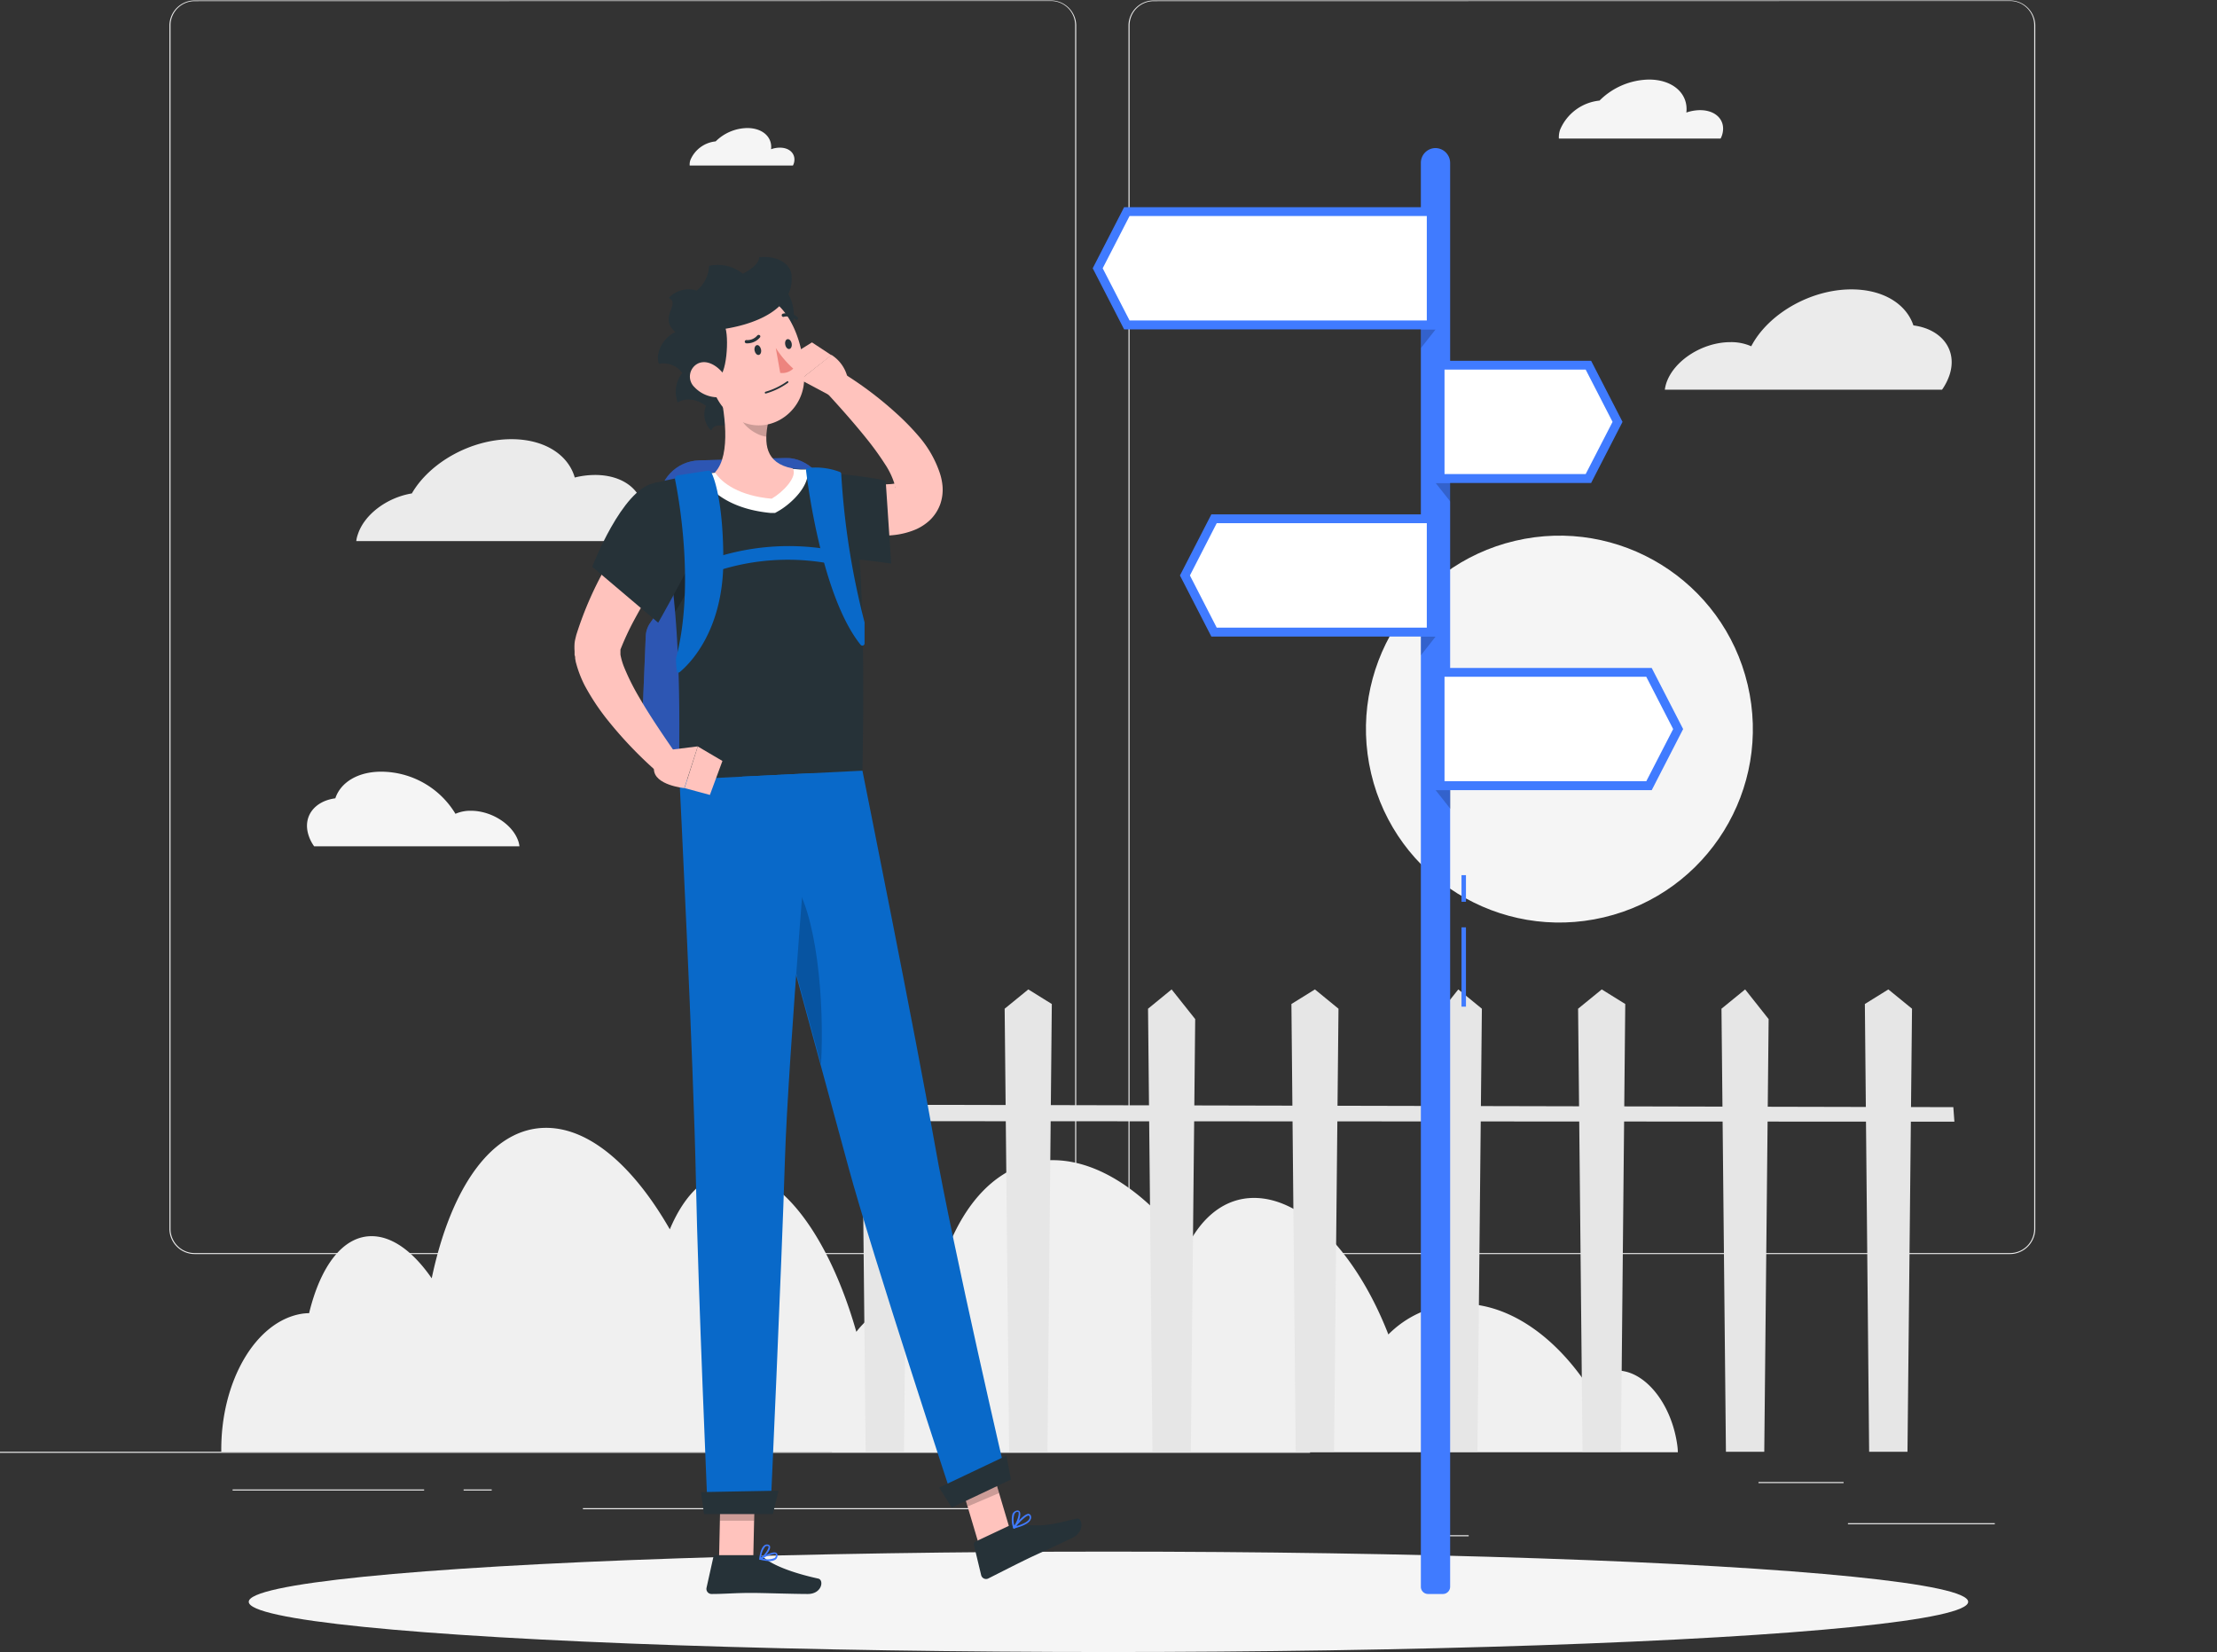 <svg xmlns="http://www.w3.org/2000/svg" viewBox="0 0 268.89 200.38"><rect x="0" y="0" width="268.89" height="200.38" fill="#333333" stroke="none"/><defs><style>.cls-1{fill:#ebebeb;}.cls-2{fill:#f0f0f0;}.cls-3{fill:#f5f5f5;}.cls-4{fill:#e6e6e6;}.cls-5{fill:#407bff;}.cls-6{opacity:0.2;}.cls-7{fill:#fff;}.cls-8{fill:#ffc3bd;}.cls-9{fill:#263238;}.cls-10{opacity:0.3;}.cls-11{fill:#0969c9;}.cls-12{fill:#ed847e;}</style></defs><g id="Character"><rect class="cls-1" y="176.09" width="158.89" height="0.13"/><rect class="cls-1" x="224.13" y="184.75" width="17.81" height="0.13"/><rect class="cls-1" x="173.45" y="186.21" width="4.68" height="0.13"/><rect class="cls-1" x="213.28" y="179.76" width="10.32" height="0.13"/><rect class="cls-1" x="28.21" y="180.66" width="23.23" height="0.13"/><rect class="cls-1" x="56.23" y="180.66" width="3.41" height="0.13"/><rect class="cls-1" x="70.7" y="182.93" width="50.38" height="0.13"/><path class="cls-1" d="M127.46,156.06H23.62A3.07,3.07,0,0,1,20.55,153V7A3.07,3.07,0,0,1,23.62,4H127.46A3.08,3.08,0,0,1,130.53,7V153A3.08,3.08,0,0,1,127.46,156.06ZM23.62,4.09A2.94,2.94,0,0,0,20.68,7V153a2.94,2.94,0,0,0,2.94,2.94H127.46A2.94,2.94,0,0,0,130.4,153V7a2.94,2.94,0,0,0-2.94-2.93Z" transform="translate(0 -3.95)"/><path class="cls-1" d="M243.78,156.06H139.94a3.07,3.07,0,0,1-3.07-3.07V7A3.07,3.07,0,0,1,139.94,4H243.78A3.08,3.08,0,0,1,246.85,7V153A3.08,3.08,0,0,1,243.78,156.06ZM139.94,4.09A2.94,2.94,0,0,0,137,7V153a2.94,2.94,0,0,0,2.94,2.94H243.78a2.94,2.94,0,0,0,2.94-2.94V7a2.94,2.94,0,0,0-2.94-2.93Z" transform="translate(0 -3.95)"/><path class="cls-2" d="M203.41,179.1c-.76-5.16-4.15-9.15-7.59-8.9a4.57,4.57,0,0,0-3.25,1.85c-4.28-6.42-10.21-10.37-16.18-9.93a12.58,12.58,0,0,0-8,3.69c-3.77-9.69-10.18-16.56-16.29-16.56-3.47,0-6.28,2.22-8.13,5.93-4.88-6.51-10.67-10.51-16.29-10.51-9,0-14.83,10.16-15.34,24.43-2.26,2.69-10.42,6.45-11.44,11h102.6C203.49,179.73,203.46,179.42,203.41,179.1Z" transform="translate(0 -3.95)"/><path class="cls-2" d="M129.48,170.62a4.26,4.26,0,0,0-3.12,2.16c-3.83-7.52-9.27-12.14-14.89-11.63a11.39,11.39,0,0,0-7.61,4.34s0,0,0,0c-3.23-11.34-9-19.37-14.8-19.37-3.27,0-6,2.6-7.82,6.94-4.38-7.63-9.71-12.31-15-12.31-6.56,0-11.55,7.19-13.88,18.25-2.22-3.21-4.76-5.11-7.29-5.11-3.5,0-6.2,3.64-7.58,9.34a6.07,6.07,0,0,0-.94.08c-5.62.95-9.82,8.32-9.71,16.74h109.4C135.46,174.49,132.55,170.34,129.48,170.62Z" transform="translate(0 -3.95)"/><circle class="cls-3" cx="189.13" cy="92.38" r="23.46" transform="translate(-16.16 41.97) rotate(-13.28)"/><path class="cls-1" d="M232.07,43.42c-.87-2.6-3.66-4.37-7.52-4.37-5,0-10.12,3-12.15,6.9a6,6,0,0,0-2.52-.5c-3.42,0-6.9,2.26-7.79,5a4.45,4.45,0,0,0-.17.77h33.62a6.93,6.93,0,0,0,.92-1.82C237.43,46.4,235.5,43.87,232.07,43.42Z" transform="translate(0 -3.95)"/><path class="cls-3" d="M40.67,100.78c.64-1.92,2.71-3.23,5.57-3.23a10.56,10.56,0,0,1,9,5.11,4.49,4.49,0,0,1,1.87-.37c2.53,0,5.11,1.67,5.77,3.74a2.9,2.9,0,0,1,.12.57H38.1a4.76,4.76,0,0,1-.68-1.35C36.7,103,38.13,101.12,40.67,100.78Z" transform="translate(0 -3.95)"/><path class="cls-3" d="M194,16.15a8.68,8.68,0,0,1,6-2.55c2.92,0,4.8,1.74,4.53,4a5.27,5.27,0,0,1,1.66-.29c2,0,3.19,1.32,2.68,3a2.25,2.25,0,0,1-.19.45H189.07a2.87,2.87,0,0,1,.14-1.06A5.83,5.83,0,0,1,194,16.15Z" transform="translate(0 -3.95)"/><path class="cls-3" d="M86.8,21.1a5.56,5.56,0,0,1,3.83-1.62c1.87,0,3.06,1.11,2.89,2.57a3.2,3.2,0,0,1,1.06-.19c1.27,0,2,.84,1.71,1.88a1.78,1.78,0,0,1-.12.29H83.65a1.64,1.64,0,0,1,.09-.68A3.72,3.72,0,0,1,86.8,21.1Z" transform="translate(0 -3.95)"/><path class="cls-1" d="M78.67,65.23a6,6,0,0,0-.74,0c-.5-2.16-2.67-3.67-5.75-3.67a10.32,10.32,0,0,0-2.47.31c-.79-2.76-3.66-4.65-7.68-4.65-4.9,0-9.9,2.82-12.08,6.58-3,.49-5.78,2.55-6.56,5a3.66,3.66,0,0,0-.18.78h39.4v0C83.39,67.19,81.61,65.23,78.67,65.23Z" transform="translate(0 -3.95)"/><polygon class="cls-4" points="156.63 121.78 159.48 120.01 162.34 122.35 161.8 176.09 157.15 176.09 156.63 121.78"/><polygon class="cls-4" points="144.96 123.61 142.1 120.01 139.24 122.35 139.78 176.09 144.43 176.09 144.96 123.61"/><polygon class="cls-4" points="127.57 121.78 124.72 120.01 121.85 122.35 122.39 176.09 127.04 176.09 127.57 121.78"/><polygon class="cls-4" points="104.46 123.61 107.31 120.01 110.18 122.35 109.64 176.09 104.99 176.09 104.46 123.61"/><polygon class="cls-4" points="226.18 121.78 229.03 120.01 231.9 122.35 231.35 176.09 226.7 176.09 226.18 121.78"/><polygon class="cls-4" points="214.51 123.61 211.66 120.01 208.79 122.35 209.33 176.09 213.98 176.09 214.51 123.61"/><polygon class="cls-4" points="197.12 121.78 194.27 120.01 191.4 122.35 191.94 176.09 196.59 176.09 197.12 121.78"/><polygon class="cls-4" points="174.01 123.61 176.87 120.01 179.73 122.35 179.19 176.09 174.54 176.09 174.01 123.61"/><polygon class="cls-4" points="102.61 135.99 237.04 136.05 236.91 134.29 102.61 133.99 102.61 135.99"/><ellipse id="_Path_" data-name="&lt;Path&gt;" class="cls-3" cx="134.44" cy="194.29" rx="104.27" ry="6.09"/><rect class="cls-5" x="177.26" y="112.48" width="0.54" height="9.62"/><rect class="cls-5" x="177.26" y="106.15" width="0.54" height="3.23"/><path class="cls-5" d="M174.12,21.91h0a1.79,1.79,0,0,0-1.79,1.79V196.42a.87.87,0,0,0,.88.87H175a.88.88,0,0,0,.88-.87V23.7A1.8,1.8,0,0,0,174.12,21.91Z" transform="translate(0 -3.95)"/><polygon class="cls-6" points="172.33 39.95 172.33 42.23 174.12 39.95 172.33 39.95"/><polygon class="cls-6" points="175.92 58.58 175.92 60.86 174.12 58.58 175.92 58.58"/><polygon class="cls-6" points="175.92 95.84 175.92 98.12 174.12 95.84 175.92 95.84"/><polygon class="cls-6" points="172.33 77.21 172.33 79.49 174.12 77.21 172.33 77.21"/><polygon class="cls-5" points="174.12 39.95 136.34 39.95 132.53 32.54 136.34 25.13 174.12 25.13 174.12 39.95"/><polygon class="cls-7" points="137 38.87 133.74 32.54 137 26.2 173.05 26.2 173.05 38.87 137 38.87"/><polygon class="cls-5" points="174.12 58.58 192.98 58.58 196.79 51.17 192.98 43.76 174.12 43.76 174.12 58.58"/><polygon class="cls-7" points="192.32 57.5 195.58 51.17 192.32 44.83 175.2 44.83 175.2 57.5 192.32 57.5"/><polygon class="cls-5" points="174.12 77.21 146.92 77.21 143.11 69.8 146.92 62.39 174.12 62.39 174.12 77.21"/><polygon class="cls-7" points="147.57 76.13 144.32 69.8 147.57 63.46 173.05 63.46 173.05 76.13 147.57 76.13"/><polygon class="cls-5" points="174.12 95.84 200.33 95.84 204.14 88.43 200.33 81.02 174.12 81.02 174.12 95.84"/><polygon class="cls-7" points="199.67 94.76 202.93 88.43 199.67 82.09 175.2 82.09 175.2 94.76 199.67 94.76"/><polygon class="cls-8" points="118.69 187.22 122.51 185.59 119.75 176.32 115.93 177.95 118.69 187.22"/><polygon class="cls-8" points="87.21 189.1 91.36 189.1 91.57 179.49 87.42 179.49 87.21 189.1"/><path class="cls-9" d="M91.92,192.58H86.86a.35.35,0,0,0-.35.28l-.82,3.69a.62.62,0,0,0,.61.74c1.62,0,2.81-.13,4.86-.13,1.27,0,5.07.13,6.81.13s2-1.72,1.26-1.87c-3.2-.7-5.61-1.67-6.63-2.59A1.06,1.06,0,0,0,91.92,192.58Z" transform="translate(0 -3.95)"/><path class="cls-9" d="M122.42,189l-4.1,1.93a.39.39,0,0,0-.2.41L119,195a.61.61,0,0,0,.86.41c1.46-.73,3.56-1.82,5.42-2.7,2.17-1,2.24-1,4.78-2.23,1.54-.73,1.23-2.49.52-2.33-3.24.75-3.8,1-7.08.68A1.85,1.85,0,0,0,122.42,189Z" transform="translate(0 -3.95)"/><path class="cls-8" d="M99.38,61.39l1.71.42c.59.14,1.18.27,1.77.38a31.11,31.11,0,0,0,3.41.49,11.24,11.24,0,0,0,1.51,0,5.1,5.1,0,0,0,1-.13c.08,0,.07,0,0,.06a.91.91,0,0,0-.22.39c0,.15,0,.22,0,.18a.76.76,0,0,0,0-.3,9.29,9.29,0,0,0-1.22-2.63,35.13,35.13,0,0,0-2.09-2.91c-1.53-1.92-3.23-3.84-4.93-5.69l1.95-2.43a44,44,0,0,1,6.45,4.87,30.13,30.13,0,0,1,2.9,3A13.25,13.25,0,0,1,114,61.37a7,7,0,0,1,.32,1.6,5.37,5.37,0,0,1-.27,2.1,5.07,5.07,0,0,1-1.3,2,6.16,6.16,0,0,1-1.64,1.08,9.43,9.43,0,0,1-2.8.71,16,16,0,0,1-2.37.07,29,29,0,0,1-4.28-.49c-.69-.14-1.37-.28-2-.44s-1.32-.34-2-.57Z" transform="translate(0 -3.95)"/><path class="cls-9" d="M93.63,63.12c2.16-3.33,13.79-.88,13.79-.88l.67,10.07a94.45,94.45,0,0,0-9.52-.91C95.29,71.25,90.93,67.26,93.63,63.12Z" transform="translate(0 -3.95)"/><path class="cls-8" d="M101,52.1,97.06,50l3.79-3a4.47,4.47,0,0,1,2,3Z" transform="translate(0 -3.95)"/><polygon class="cls-8" points="94.68 43.89 98.48 41.53 100.85 43.09 97.06 46.06 94.68 43.89"/><polygon class="cls-6" points="119.75 176.32 121.17 181.1 117.35 182.73 115.93 177.95 119.75 176.32"/><polygon class="cls-6" points="87.42 179.5 91.57 179.5 91.46 184.45 87.31 184.45 87.42 179.5"/><path class="cls-5" d="M83.91,72.22l-5.06,7.3a3,3,0,0,0-.53,1.57l-.4,9.69a3,3,0,0,0,.66,2l2.2,2.73a3,3,0,0,0,2.48,1.1l6.66-.37a3,3,0,0,0,2.81-3l-.06-19.44a3,3,0,0,0-3-3l-3.35.09A3,3,0,0,0,83.91,72.22Z" transform="translate(0 -3.95)"/><path class="cls-10" d="M83.91,72.22l-5.06,7.3a3,3,0,0,0-.53,1.57l-.4,9.69a3,3,0,0,0,.66,2l2.2,2.73a3,3,0,0,0,2.48,1.1l6.66-.37a3,3,0,0,0,2.81-3l-.06-19.44a3,3,0,0,0-3-3l-3.35.09A3,3,0,0,0,83.91,72.22Z" transform="translate(0 -3.95)"/><rect class="cls-5" x="79.91" y="59.65" width="20.52" height="10" rx="5" transform="translate(-1.73 -1.46) rotate(-1.57)"/><rect class="cls-10" x="79.91" y="59.65" width="20.52" height="10" rx="5" transform="translate(-1.73 -1.46) rotate(-1.57)"/><path class="cls-9" d="M79.34,62.55a93,93,0,0,1,2.36,13.7c.33,3.23.5,6.3.59,9.09.22,6.53,0,11.5.13,13.18l22.18-1.09c.65-32.62-2-35.82-2-35.82a44.18,44.18,0,0,0-5.29-.77q-.57,0-1.14-.06a81.54,81.54,0,0,0-9.43.46c-.6.06-1.2.13-1.78.22C82,61.88,79.34,62.55,79.34,62.55Z" transform="translate(0 -3.95)"/><path class="cls-11" d="M101.56,72.5a27.7,27.7,0,0,0-16,1.21l-.45-1.55A29.26,29.26,0,0,1,102,70.88C101.85,71.42,101.71,72,101.56,72.5Z" transform="translate(0 -3.95)"/><path class="cls-6" d="M84.81,68.63a17.45,17.45,0,0,1-2.93,9.54q-.07-.94-.18-1.92c-.24-2.42-.57-4.93-1-7.46Z" transform="translate(0 -3.95)"/><path class="cls-7" d="M97.91,60.9l-.62,0c-.38,0-.76-.06-1.14-.07a81.65,81.65,0,0,0-9.43.46c-.59.06-1.19.14-1.78.22h0l.43.66c.65,1,2.75,3.49,8.11,4l.52,0,.44-.25c1.15-.66,3-2.24,3.44-3.93A2.77,2.77,0,0,0,97.91,60.9Z" transform="translate(0 -3.95)"/><path class="cls-9" d="M83.68,44.24c-2.09-1-4.47,2-3.76,3.84a2.84,2.84,0,0,1,2.83,1.11,3.7,3.7,0,0,0-.56,3.57c1.7-1,3.44.42,3.44.42a2.71,2.71,0,0,0,.64,3c.45-1.22,2.15-.12,2.84-1.09a2.85,2.85,0,0,0-.17-3.24L88.47,51C88.14,47.35,86.94,45.86,83.68,44.24Z" transform="translate(0 -3.95)"/><path class="cls-8" d="M87.13,50.58c.74,3,1.61,8.53-.41,10.66.84,1.33,3,2.86,6.87,3.2,1.37-.78,3.19-2.68,2.56-3.67-3.43-.64-3.46-3.15-3-5.53Z" transform="translate(0 -3.95)"/><path class="cls-11" d="M97.76,61c.24,2,2,15.42,6.62,21.16a.27.27,0,0,0,.48-.17V79.51a.17.17,0,0,0,0-.07,93.25,93.25,0,0,1-2.83-18,.26.26,0,0,0-.13-.23A8.25,8.25,0,0,0,98,60.71.27.27,0,0,0,97.76,61Z" transform="translate(0 -3.95)"/><path class="cls-6" d="M89.59,52.48l3.57,2.75A9.08,9.08,0,0,0,93,56.92c-1.3-.12-3.15-1.45-3.35-2.8A4.45,4.45,0,0,1,89.59,52.48Z" transform="translate(0 -3.95)"/><path class="cls-9" d="M94.54,45.62c1.12.11,2.75-3.61.89-6.26-1.71-2.45-5.09.09-5.52.55S90.55,45.2,94.54,45.62Z" transform="translate(0 -3.95)"/><path class="cls-8" d="M85.18,46.55c1,4,1.44,6.37,3.88,8.05,3.68,2.51,8.3-.31,8.47-4.52.16-3.8-1.55-9.68-5.82-10.52A5.62,5.62,0,0,0,85.18,46.55Z" transform="translate(0 -3.95)"/><path class="cls-9" d="M87,49.72c1.11.11,1.5-5,.89-6.26s-5.21,0-5.52.55C80.54,47,83,49.31,87,49.72Z" transform="translate(0 -3.95)"/><path class="cls-9" d="M96,37.3c-.16-1.54-2-2.36-3.91-2.15-.09,1.14-2,2-2,2A4.85,4.85,0,0,0,86,36.2a4.14,4.14,0,0,1-1.49,3,3.28,3.28,0,0,0-3.4.89c1.39.65-.87,2.1.39,3.71,1.43,1.82,4,.79,4,.79l1.08-.57C91.81,43.46,96.38,41.33,96,37.3Z" transform="translate(0 -3.95)"/><path class="cls-9" d="M95.56,50.39h0a8.66,8.66,0,0,1-2.67,1.29.1.1,0,0,1-.13-.09.13.13,0,0,1,.11-.13,8.66,8.66,0,0,0,2.57-1.24.1.1,0,0,1,.15,0A.11.11,0,0,1,95.56,50.39Z" transform="translate(0 -3.95)"/><path class="cls-8" d="M84.23,50.91A3.92,3.92,0,0,0,87,52.14c1.38,0,1.73-1.28,1.06-2.4S86,47.5,84.74,48A1.77,1.77,0,0,0,84.23,50.91Z" transform="translate(0 -3.95)"/><path class="cls-11" d="M113.35,142.59c-2.18-12.48-8.75-45.16-8.75-45.16L90,98.15s10,36.64,12.88,47.28,12.89,41,12.89,41l6.35-3S115.62,155.56,113.35,142.59Z" transform="translate(0 -3.95)"/><path class="cls-6" d="M95.94,110.47l-2,1.85c1.75,6.47,3.84,14.13,5.64,20.72C100,125.59,99.11,114.4,95.94,110.47Z" transform="translate(0 -3.95)"/><path class="cls-11" d="M98.48,97.73s-2.91,34.73-3.28,46.89c-.41,13.31-1.76,42.82-1.76,42.82h-7.6s-1.17-27-1.43-40.06c-.29-14.78-2-48.85-2-48.85Z" transform="translate(0 -3.95)"/><polygon class="cls-9" points="93.74 183.65 85.39 183.65 85.02 180.98 94.42 180.81 93.74 183.65"/><polygon class="cls-9" points="122.61 179.46 115.44 182.85 113.9 180.44 122.07 176.56 122.61 179.46"/><path class="cls-9" d="M91.52,46.48c.07.33.29.56.51.52s.34-.34.27-.67-.29-.56-.5-.52S91.46,46.15,91.52,46.48Z" transform="translate(0 -3.95)"/><path class="cls-9" d="M95.24,45.76c.06.33.29.56.5.52s.34-.34.28-.67-.29-.56-.51-.52S95.17,45.43,95.24,45.76Z" transform="translate(0 -3.95)"/><path class="cls-12" d="M94.09,46.15a12.18,12.18,0,0,0,2.12,2.51,1.9,1.9,0,0,1-1.58.52Z" transform="translate(0 -3.95)"/><path class="cls-9" d="M92.06,44.57a.24.24,0,0,0-.2.06,1.58,1.58,0,0,1-1.3.57.2.2,0,0,0-.23.16.21.21,0,0,0,.17.23,2,2,0,0,0,1.66-.7.19.19,0,0,0,0-.27Z" transform="translate(0 -3.95)"/><path class="cls-9" d="M96.63,42.76a.2.2,0,0,0,.1-.07.19.19,0,0,0,0-.27A2,2,0,0,0,94.94,42a.2.2,0,0,0-.12.25.19.19,0,0,0,.24.13h0a1.57,1.57,0,0,1,1.39.31A.2.2,0,0,0,96.63,42.76Z" transform="translate(0 -3.95)"/><path class="cls-5" d="M93.3,193.3a1.21,1.21,0,0,0,.79-.21.61.61,0,0,0,.21-.52.33.33,0,0,0-.17-.28c-.46-.24-1.8.59-1.95.68a.1.1,0,0,0,0,.1.08.08,0,0,0,.07.08A4.86,4.86,0,0,0,93.3,193.3Zm.61-.86a.25.25,0,0,1,.13,0s.06,0,.06.11a.4.4,0,0,1-.13.36,2,2,0,0,1-1.48.07A4,4,0,0,1,93.91,192.44Z" transform="translate(0 -3.95)"/><path class="cls-5" d="M92.23,193.15h0c.43-.23,1.26-1.14,1.17-1.6,0-.09-.08-.23-.31-.26a.52.52,0,0,0-.42.13c-.48.39-.58,1.59-.59,1.64a.12.12,0,0,0,.05.09Zm.84-1.68h0c.13,0,.14.08.15.1,0,.28-.48,1-.91,1.29a2.44,2.44,0,0,1,.49-1.3A.37.37,0,0,1,93.07,191.47Z" transform="translate(0 -3.95)"/><path class="cls-5" d="M123,189.34h0c.66-.17,1.81-.53,2-1.09a.54.54,0,0,0,0-.51.33.33,0,0,0-.26-.17c-.57,0-1.72,1.44-1.85,1.61a.11.11,0,0,0,0,.12A.11.11,0,0,0,123,189.34Zm1.73-1.57h0a.12.12,0,0,1,.11.07.37.37,0,0,1,0,.34c-.13.31-.73.64-1.62.89C123.75,188.5,124.43,187.79,124.76,187.77Z" transform="translate(0 -3.95)"/><path class="cls-5" d="M123,189.34a.09.09,0,0,0,.07,0c.36-.42.87-1.66.6-2.05-.06-.09-.19-.18-.45-.09a.75.75,0,0,0-.42.38,2.91,2.91,0,0,0,.1,1.73.1.1,0,0,0,.08.06Zm.4-2a.11.11,0,0,1,.11,0c.16.24-.15,1.16-.48,1.66a2.33,2.33,0,0,1,0-1.39.55.55,0,0,1,.31-.29Z" transform="translate(0 -3.95)"/><path class="cls-8" d="M83.69,68.72l-1.2,1.65c-.41.56-.81,1.14-1.2,1.71-.79,1.15-1.55,2.32-2.29,3.49s-1.42,2.36-2.07,3.56-1.2,2.4-1.68,3.61c0,0,0,.05,0,0h0s0,0,0,0,0,0,0,0,0,0,0,.09a.28.28,0,0,1,0,.09s0,.08,0,.13v.13l0,.17a8,8,0,0,0,.46,1.56,27.92,27.92,0,0,0,1.77,3.55c.69,1.19,1.44,2.38,2.22,3.56s1.6,2.38,2.4,3.53l-2.29,2.12a49.71,49.71,0,0,1-6.25-6.55,27.72,27.72,0,0,1-2.63-4,13.75,13.75,0,0,1-1-2.53l-.1-.36-.07-.41c0-.14,0-.26-.07-.41l0-.46a6.67,6.67,0,0,1,0-1,4,4,0,0,1,.1-.55l.07-.29a1.87,1.87,0,0,1,.06-.22,42.49,42.49,0,0,1,3.78-8.54q1.14-2,2.41-3.87c.42-.62.86-1.24,1.3-1.85s.89-1.21,1.41-1.85Z" transform="translate(0 -3.95)"/><path class="cls-9" d="M79.34,62.55c-3.9.71-7.51,10.15-7.51,10.15l8,6.78s2.75-4.79,5-9.41C87.22,65,84.07,61.69,79.34,62.55Z" transform="translate(0 -3.95)"/><path class="cls-8" d="M80.45,95l4.18-.52L83,99.54s-3.66-.34-3.69-2.3Z" transform="translate(0 -3.95)"/><polygon class="cls-8" points="87.62 92.3 86.1 96.42 83.03 95.59 84.63 90.54 87.62 92.3"/><path class="cls-11" d="M81.88,62.14c.46,2.25,2.4,13,.11,21.67v0a9.84,9.84,0,0,0,.11,1.55.2.2,0,0,0,.34.11c1.12-.92,5.26-4.91,5.29-13.47,0-6.81-1-9.81-1.43-10.7a.44.44,0,0,0-.48-.25l-3.57.55A.43.43,0,0,0,81.88,62.14Z" transform="translate(0 -3.95)"/></g></svg>

